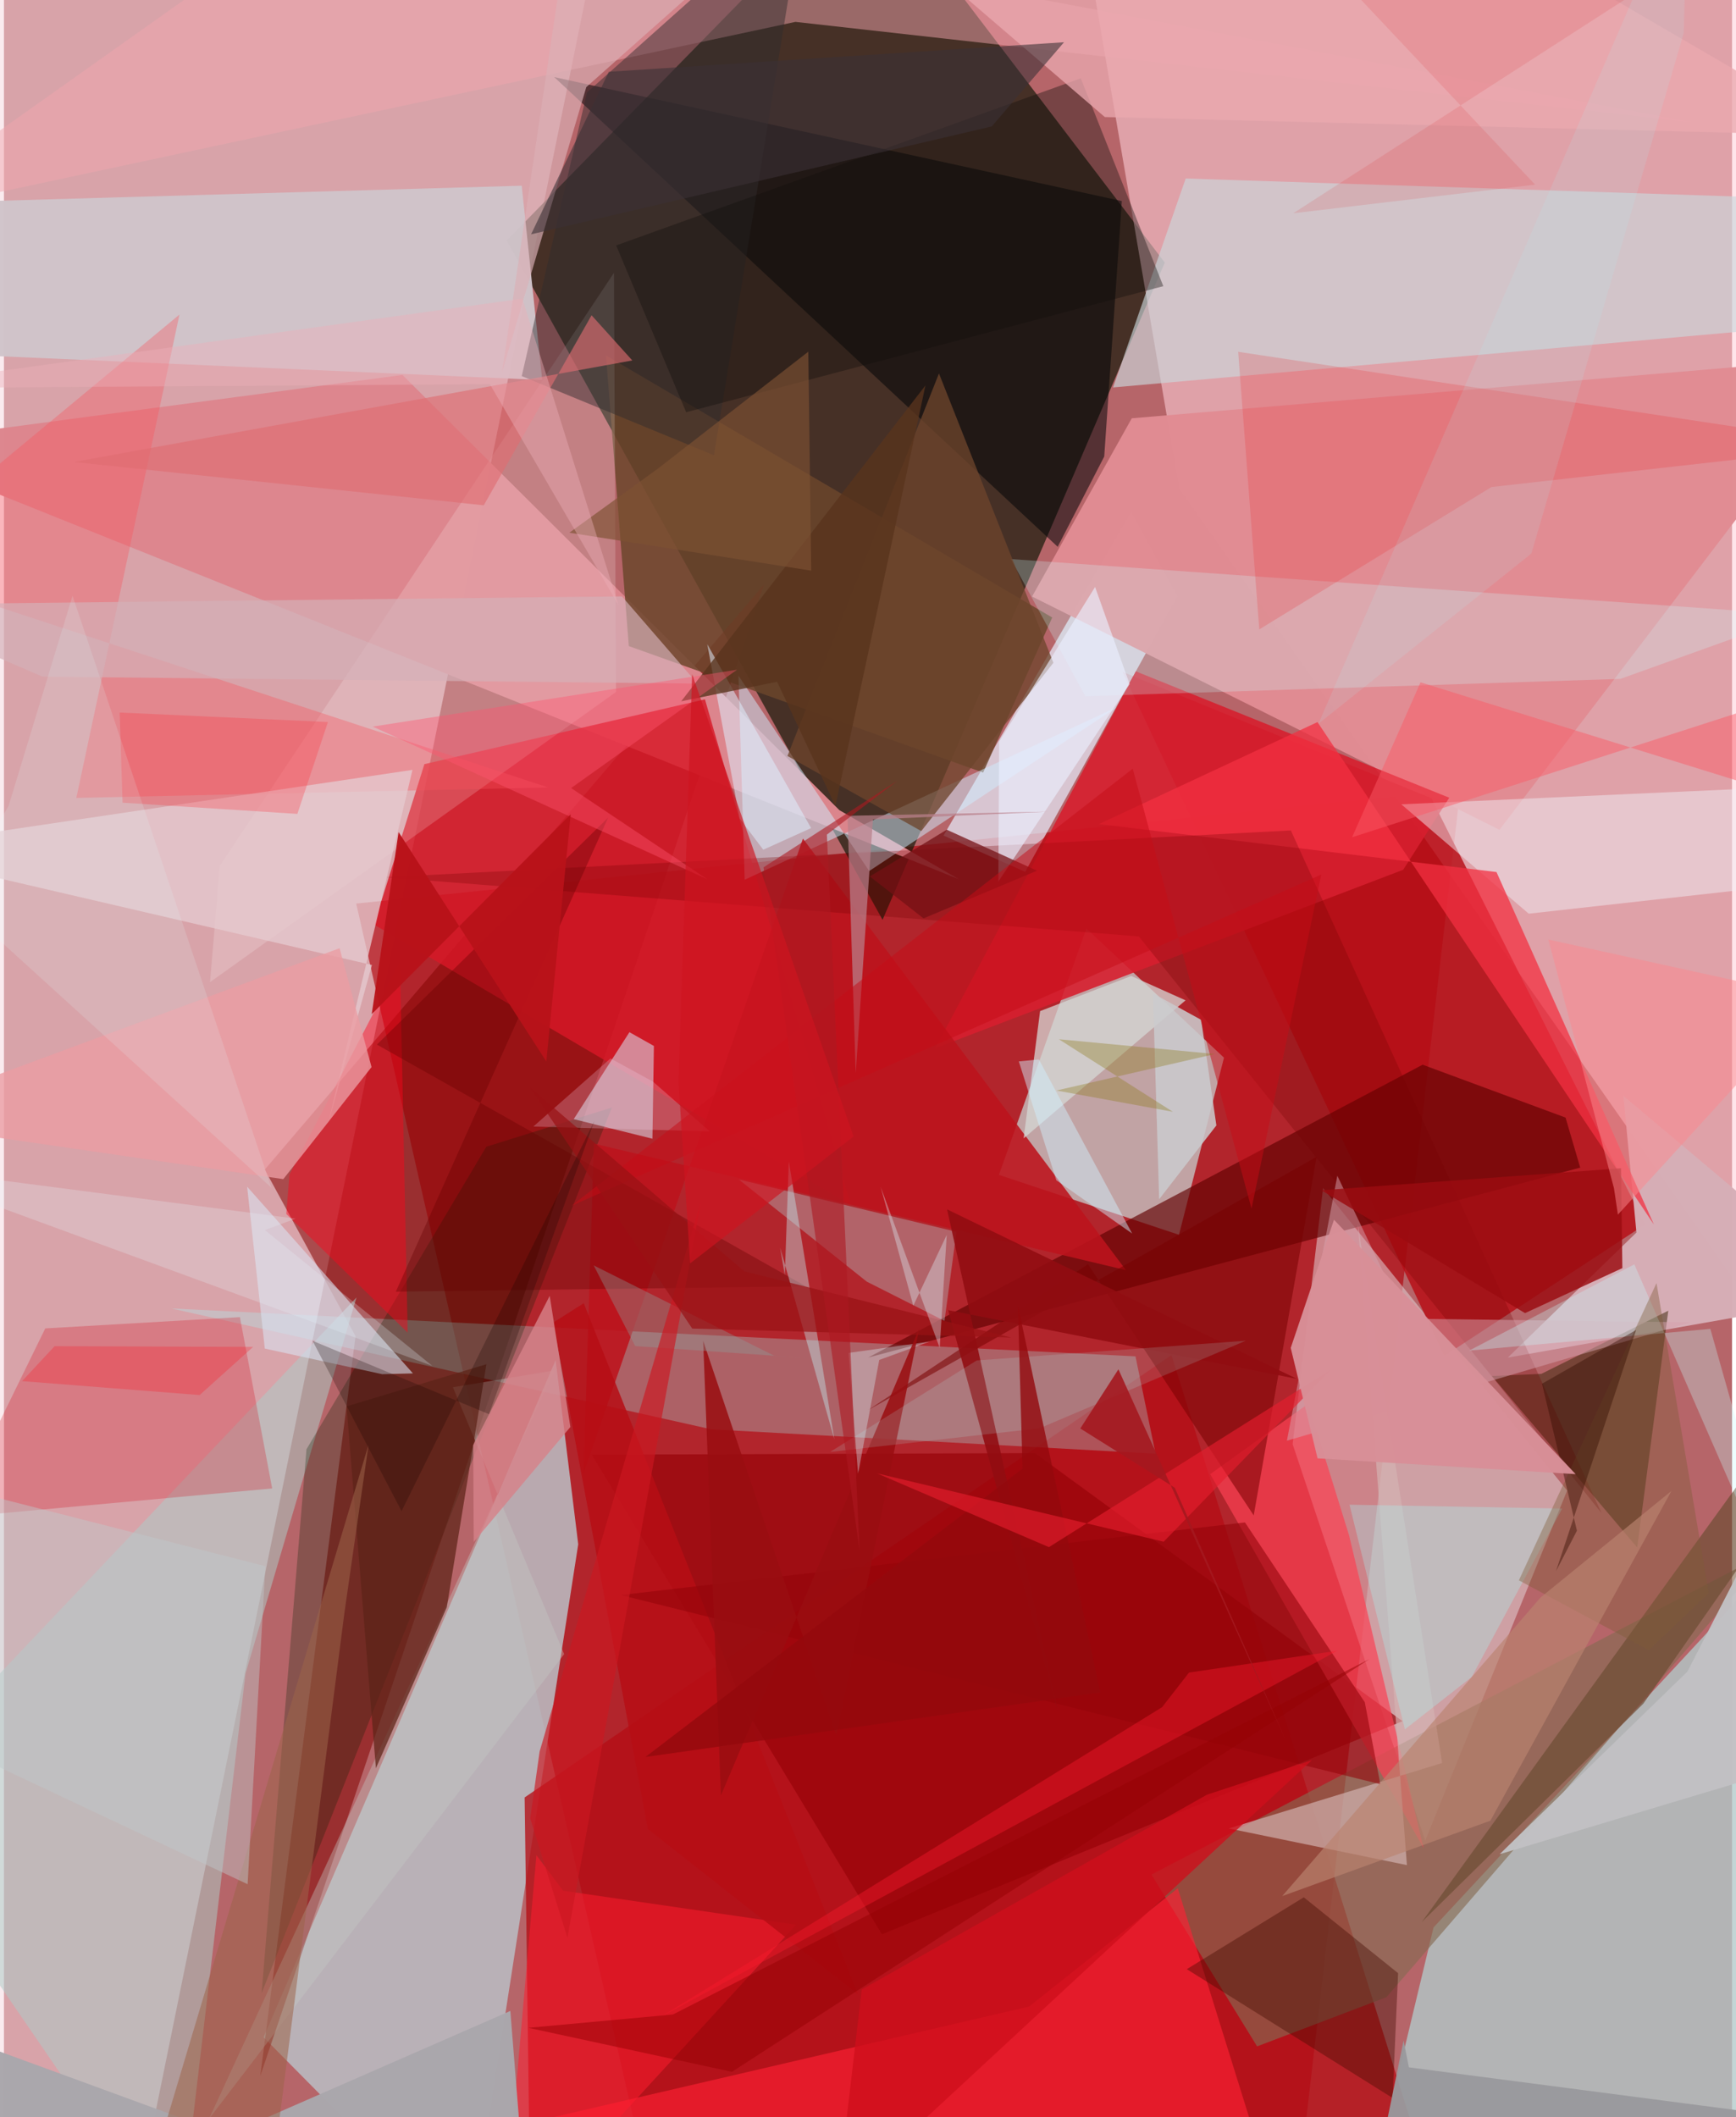 <svg xmlns="http://www.w3.org/2000/svg" width="228" height="278" viewBox="0 0 836 1024"><path fill="#b66569" d="M0 0h836v1024H0z"/><path fill="#f5dae2" fill-opacity=".533" d="M293.777-62L60.223 1086-62 967.896V-30.382z"/><path fill="#b00008" fill-opacity=".631" d="M624.067 1076.092l-305.554 9.85L170.4 437.021l534.121-54.997z"/><path fill="#111806" fill-opacity=".678" d="M243.233 116.322L417.665-62l143.91 189.014-136.53 317.888z"/><path fill="#ffd0d9" fill-opacity=".557" d="M880.16 680.493L568.565 236.28 525.824-13.33 836.418-62z"/><path fill="#b9bcc1" fill-opacity=".878" d="M277.817 746.914l-10.928-89.088-141.288 327.547L225.17 1086z"/><path fill="#b1c9ca" fill-opacity=".788" d="M898 709.901v351.065L654.726 1086l36.855-153.739z"/><path fill="#c9e5e3" fill-opacity=".655" d="M568.453 597.223l-87.12-28.975 42.317-119.2 66.568 62.513z"/><path fill="#e2d0d6" fill-opacity=".549" d="M638.162 574.594l-14.736 123.91 64.14 191.737 68.648-169.306z"/><path fill="#b60b14" fill-opacity=".816" d="M793.934 592.242l-97.144 63.613-155.68-330.91 149.449 61.138z"/><path fill="#840503" fill-opacity=".553" d="M170.09 646.267l-43.897-80.595 241.486-283-243.667 721.364z"/><path fill="#e7effd" fill-opacity=".698" d="M494.036 421.668l73.606-133.287-22.35-40.815L454.55 404.14z"/><path fill="#b40e15" fill-opacity=".776" d="M251.893 869.36l312.915-213.974 134.071 429.232L254.842 1086z"/><path fill="#dc868e" fill-opacity=".988" d="M461.956 425.229L-62 215.214l254.783-33.874 211.374 210.504z"/><path fill="#d61826" fill-opacity=".82" d="M339.121 338.237l70.52 244.534-230.627-135.587L203.4 369.59z"/><path fill="#a1ffff" fill-opacity=".275" d="M547.396 656.02L80.942 632.85l261.25 58.459L557.11 703.12z"/><path fill="#e08c93" fill-opacity=".988" d="M723.498 401.343L497.377 288.53l48.232-86.213L898 172.432z"/><path fill="#000407" fill-opacity=".533" d="M532.279 220.813l-22.515 43.652L266.207 37.29l274.6 59.96z"/><path fill="#600000" fill-opacity=".655" d="M418.057 656.605L686.31 514.96l69.145 25.58 7.097 24.201z"/><path fill="#d6aeb6" fill-opacity=".98" d="M727.5 656.632L898 626.47l-114.572-96.465 6.327 66.116z"/><path fill="#866b51" fill-opacity=".631" d="M668.82 965.96l186.823-216.404L555.105 906.66l51.119 83.104z"/><path fill="#cbd6dc" fill-opacity=".647" d="M898 97L571.69 86.34l-35.151 101.052 316.353-28.162z"/><path fill="#6b462b" fill-opacity=".835" d="M473.71 373.671l-171.417-61.173-11.06-140.604L507.114 298.67z"/><path fill="#d0c3ca" fill-opacity=".976" d="M-7.711 97.256l258.196-7.432 9.904 93.976-275.02-12.038z"/><path fill="#d71f2e" fill-opacity=".894" d="M699.204 385.833l-22.296 34.847-226.35 86.307 97.008-182.276z"/><path fill="#980309" fill-opacity=".714" d="M676.576 832.482l-251.853 103.07L284.4 703.583l214.353-.76z"/><path fill="#adcbc7" fill-opacity=".529" d="M-62 872.684L84.227 1086l32.633-276.577 53.693-181.898z"/><path fill="#002100" fill-opacity=".259" d="M233.339 554.637l60.777-18.986-169.46 428.347L146.35 700.97z"/><path fill="#372204" fill-opacity=".498" d="M805.162 633.94l-15.037 114.556-70.302-82.973 23.893-1.021z"/><path fill="#cfedff" fill-opacity=".498" d="M418.576 421.291l119.857-79.263-180.089 83.464-3.008-98.677z"/><path fill="#d9eafa" fill-opacity=".525" d="M302.59 499.229l11.836 6.666-.714 44.87-38.08-9.477z"/><path fill="#fd2133" fill-opacity=".647" d="M602.532 1024.588l-499.585 37.258 392.97-91.352 71.947-57.203z"/><path fill="#f0a6ae" fill-opacity=".49" d="M174.498-62L-62 105.687 382.884 10.58l435.168 48.765z"/><path fill="#d60416" fill-opacity=".251" d="M114.135 637.05l15.617 82.855-154.554 14.173 44.79-91.577z"/><path fill="#fffeff" fill-opacity=".173" d="M104.41 418.845l-4.71 56.184 196.411-140.354L295.1 131.96z"/><path fill="#fa4153" fill-opacity=".698" d="M583.556 712.995l47.412-34.058 19.782 63.729 35.997 151.12z"/><path fill="#f1eff4" fill-opacity=".478" d="M839.71 430.55l-102.08 11.364-61.634-52.9 165.194-7.468z"/><path fill="#b4ced3" fill-opacity=".365" d="M460.805 595.777l-105.335-25.32 61.925 49.42 37.611 18.996z"/><path fill="#f9515a" fill-opacity=".345" d="M-62 274.036L84.903 152.149 35.016 385.922l228.29-5.054z"/><path fill="#dae2f1" fill-opacity=".584" d="M126.19 652.265l56.804 12.382 14.862-.378-80.212-90.313z"/><path fill="#bc141d" fill-opacity=".886" d="M285.39 553.117l257.397 61.205-156.27-208.72-106.103 306.91z"/><path fill="#e5cbd1" fill-opacity=".753" d="M-62 410.918l240.012 55.81-21.2 76.779 40.825-171.148z"/><path fill="#cefdff" fill-opacity=".251" d="M868.264 297.415l-381.13-27.013 35.981 66.341 258.87-8.39z"/><path fill="#d4b4b3" fill-opacity=".667" d="M655.005 592.262l23.711 309.827-86.203-17.736L695.728 852.7z"/><path fill="#f33041" fill-opacity=".741" d="M529.722 398.571l105.72-49.323 162.765 243.035-76.162-170.508z"/><path fill="#c4c8c5" fill-opacity=".384" d="M99.162 1024.876l171.85-224.828-53.828-129.083 49.147-8.137z"/><path fill="#d6d8d5" fill-opacity=".749" d="M501.25 489.037l-7.959 61.552 78.326-66.762-26.264-11.781z"/><path fill="#ff1b2e" fill-opacity=".525" d="M383.213 930.908l-112.73-16.436-12.898-17.21L241.049 1086z"/><path fill="#302b2d" fill-opacity=".467" d="M343.475 220.185l-92.992-38.271 31.53-137.16 105.349-93.998z"/><path fill="#730000" fill-opacity=".278" d="M622.568 401.656l-437.853 22.62L549 452.906l223.85 278.916z"/><path fill="#780000" fill-opacity=".545" d="M635.025 559.51L417.947 682.08l106.473-70.635 80.177 121.518z"/><path fill="#5d2418" fill-opacity=".733" d="M214.227 777.392l-34.28 77.835-14.212-175.019 67.664-20.387z"/><path fill="#ff041a" fill-opacity=".427" d="M195.31 644.564l-58.74-57.439 1.562-19.068 53.43-102.654z"/><path fill="#6b4b32" fill-opacity=".667" d="M793.09 824.004l-107.192 105.63L898 636.327v37.712z"/><path fill="#eb1e23" fill-opacity=".188" d="M597.08 170.157L898 215.52l-178.4 20.05-112.309 68.853z"/><path fill="#d6a2af" fill-opacity=".506" d="M815.809 639.557l-195.156 57.26L645.05 568.65l32.97 69.145z"/><path fill="#430c00" fill-opacity=".404" d="M674.447 954.349l-45.63-36.692-56.592 34.764 99.561 62.299z"/><path fill="#100e0c" fill-opacity=".376" d="M560.866 138.407l-39.93-100.535-224.76 80.836 33.856 80.677z"/><path fill="#dbafb6" fill-opacity=".667" d="M272.762-34.143L240.96 180.002l40.754-137.86 116.64-103.666z"/><path fill="#cacbcd" fill-opacity=".863" d="M586.539 544.333l-27.687 35.689-3.003-99.558 23.333 12.801z"/><path fill="#6d452c" fill-opacity=".761" d="M507.69 320.554l-55.36-139.933-73.3 185.014 64.75 36.331z"/><path fill="#640000" fill-opacity=".361" d="M180.423 505.237l207.479 116.895-198.339 2.61 102.692-229.25z"/><path fill="#d4b1b8" fill-opacity=".675" d="M18.641 327.27L-62 292.455l360.967-4.006 36.537 42.199z"/><path fill="#c3f3f9" fill-opacity=".4" d="M377.765 616.772l-2.27-13.344 26.243 92.789-22.05-134.546z"/><path fill="#9b0b10" fill-opacity=".827" d="M735.845 635.11l47.098-21.77-.665-48.306-144.977 10.664z"/><path fill="#a2f9fa" fill-opacity=".302" d="M710.054 811.106l-32.321 25.332-26.795-108.663 102.875 1.855z"/><path fill="#e06d71" fill-opacity=".627" d="M33.713 223.45l270.26-49.12-19.705-21.842-52.149 91.91z"/><path fill="#eaf0ff" fill-opacity=".635" d="M544.583 330.878l-16.73-46.977-46.427 74.863-.356 67.597z"/><path fill="#eb9ca3" fill-opacity=".788" d="M162.373 458.613L-62 541.633 135.142 570.3l42.69-54.197z"/><path fill="#aaa7ac" fill-opacity=".984" d="M244.974 972.614L-14.225 1086-62 970.31 254.042 1086z"/><path fill="#eaa8af" fill-opacity=".773" d="M892 65.609l-359.445-9.002L394.42-62l302.684 14.015z"/><path fill="#c5fcff" fill-opacity=".31" d="M825.503 642.73l42.655 150.606-79.433-181.811-79.901 41.71z"/><path fill="#741115" fill-opacity=".741" d="M418.888 423.903l37.196-22.602 43.668 19.823-54.892 23.068z"/><path fill="#d7eef8" fill-opacity=".365" d="M447.805 648.884l-24.368 8.874-10.244 55.195-4.58-58.604z"/><path fill="#fa5a65" fill-opacity=".475" d="M898 396.059l-212.7-66.044-33.119 74.956L898 325.72z"/><path fill="#b60e15" fill-opacity=".851" d="M311.528 884.664l101.605 79.899-132.651-334.23-14.829 9.395z"/><path fill="#b97f8a" fill-opacity=".725" d="M420.374 396.334l-8.326 122.725-3.962-124.483 96.838-1.988z"/><path fill="#93050a" fill-opacity=".584" d="M658.336 823.313l-57.977-86.982-301.958 35.139 367.453 91.504z"/><path fill="#9c634a" fill-opacity=".545" d="M164.71 780.032l11.682-81.316L60.607 1086l71.5-52.009z"/><path fill="#99999c" fill-opacity=".953" d="M898 1028.406L656.678 1086l20.435-99.1 2.55 12.997z"/><path fill="#f8192c" fill-opacity=".412" d="M560.28 825.69L317.188 975.829l327.95-177.446-71.837 10.575z"/><path fill="#def0ff" fill-opacity=".525" d="M340.246 311.59l50.232 88.92-23.14 10.466-11.422-15.093z"/><path fill="#59341d" fill-opacity=".78" d="M327.639 339.183L445.79 186.421l-43.56 203.426-28.21-60.106z"/><path fill="#910d11" fill-opacity=".894" d="M456.251 584.923l169.233 81.985-168.712-33.24 53.047 193.961z"/><path fill="#c0c9ca" fill-opacity=".455" d="M-60.366 827.332L-62 709.46l188.447 48.045-8.57 153.834z"/><path fill="#d68289" fill-opacity=".812" d="M274.023 690.17l-46.754 55.622-.26-46.814 37.01-72.23z"/><path fill="#fc3941" fill-opacity=".294" d="M57.373 388.227l84.58 5.428 14.78-44.438-100.75-4.584z"/><path fill="#805b38" fill-opacity=".396" d="M732.871 764.345l66.59-143.768 25.265 149.917-29.015 27.617z"/><path fill="#e0ffff" fill-opacity=".149" d="M2.23 389.818l-26.346 45.03L129.37 574.45 33.173 288.13z"/><path fill="#ba826f" fill-opacity=".667" d="M719.104 880.602L618.39 917.069l124.938-144.39 63.337-51.534z"/><path fill="#9a0d11" fill-opacity=".859" d="M442.81 642.424l-95.963 225.95-8.6-219.867 64.402 190.676z"/><path fill="#8ca09b" fill-opacity=".361" d="M388.875 656.844l-83.506-5.798-20.08-39.022 87.189 43.625z"/><path fill="#f2cee7" fill-opacity=".247" d="M341.45 547.221l-85.356-2.34 37.335-32.96 20.607 11.27z"/><path fill="#cb1720" fill-opacity=".655" d="M272.577 937.211l-17.992-57.682 4.562-32.422 78.11-266.45z"/><path fill="#c60c16" fill-opacity=".506" d="M603.528 584.552l-57.467-212.76-271.454 211.375 362.68-160.186z"/><path fill="#adf7fe" fill-opacity=".133" d="M814.643-62l-1.992 77.936-73.733 251.787-103.016 82.32z"/><path fill="#ff5470" fill-opacity=".404" d="M178.424 351.427l176.2-27.496-80.244 57.226 65.874 44.095z"/><path fill="#d0efff" fill-opacity=".467" d="M490.962 513.367l9.708-.961 45.111 84.209-36.668-25.768z"/><path fill="#fb878e" fill-opacity=".502" d="M876.353 482.795L780.78 587.473l-1.892-12.716-31.746-120.342z"/><path fill="#b3ffff" fill-opacity=".149" d="M501 690.797l-101.339 11.46 70.944-44.266 130.145-9.527z"/><path fill="#93090d" fill-opacity=".808" d="M492.77 710.326L310.346 849.785 530.38 818.59l-39.87-187.255z"/><path fill="#cf0e1b" fill-opacity=".788" d="M403.024 1064.284l11.94-102.006 166.974-94.226 50.804-16.733z"/><path fill="#e61e2d" fill-opacity=".624" d="M422.407 712.626l83.114 35.672 136.42-85.858-80.905 83.233z"/><path fill="#7c5133" fill-opacity=".659" d="M316.161 226.8l-42.638 30.853 117 18.345-1.397-105.907z"/><path fill="#c2c1c4" fill-opacity=".961" d="M814.432 808.46l40.914-79.773 39.09 116.874-170.877 51.253z"/><path fill="#330e01" fill-opacity=".42" d="M744.064 669.258l16.897 71.08-10.153 19.628 38.8-116.702z"/><path fill="#e3f1f9" fill-opacity=".259" d="M126.18 594.932l14.879-5.518-198.54-25.826 264.703 97.03z"/><path fill="#991114" fill-opacity=".714" d="M358.147 614.916l-103.839-89.172L332.97 642.58l154.31 4.349z"/><path fill="#d88f98" fill-opacity=".969" d="M760.342 712.99l-116.91-123.048-20.928 61.989 12.978 53.427z"/><path fill="#ebafb7" fill-opacity=".42" d="M250.79 144.444L-62 187.777l297.075-1.976 62.207 106.846z"/><path fill="#3a3135" fill-opacity=".584" d="M477.875 61.152L512.82 20.43 292.621 34.712l-37.616 78.624z"/><path fill="#b91219" fill-opacity=".961" d="M190.91 402.436l-12.993 88.065 96.248-96.658-11.787 119.565z"/><path fill="#89760f" fill-opacity=".333" d="M509.133 527.443l56.345 10.292-55.15-35.09 75.52 7.147z"/><path fill="#ff0b18" fill-opacity=".243" d="M94.668 674.743l25.882-23.299-96.045-.346-15.744 16.904z"/><path fill="#dff7ff" fill-opacity=".353" d="M452.688 651.94l3.404-54.664-16.17 34.23-15.822-57.538z"/><path fill="#dd0001" fill-opacity=".106" d="M740.73 89.303L623.705 103.15 824.643-26.31 598.224-62z"/><path fill="#190401" fill-opacity=".259" d="M192.353 730.88l93.271-188.703-50.97 141.83-85.36-35.512z"/><path fill="#940004" fill-opacity=".486" d="M352.173 1002.08l308.443-199.67-336.984 171.937-69.947 6.44z"/><path fill="#ad1921" fill-opacity=".592" d="M398.102 403.671l33.973-25.962-64.62 41.787 46.451 330.227z"/><path fill="#a4181f" fill-opacity=".89" d="M566.429 719.59l-45.726-28.681 18.445-28.615 80.743 178.975z"/><path fill="#cd1420" fill-opacity=".671" d="M411.047 549.686l-79.09 61.367-5.624-87.773 6.592-197.2z"/></svg>